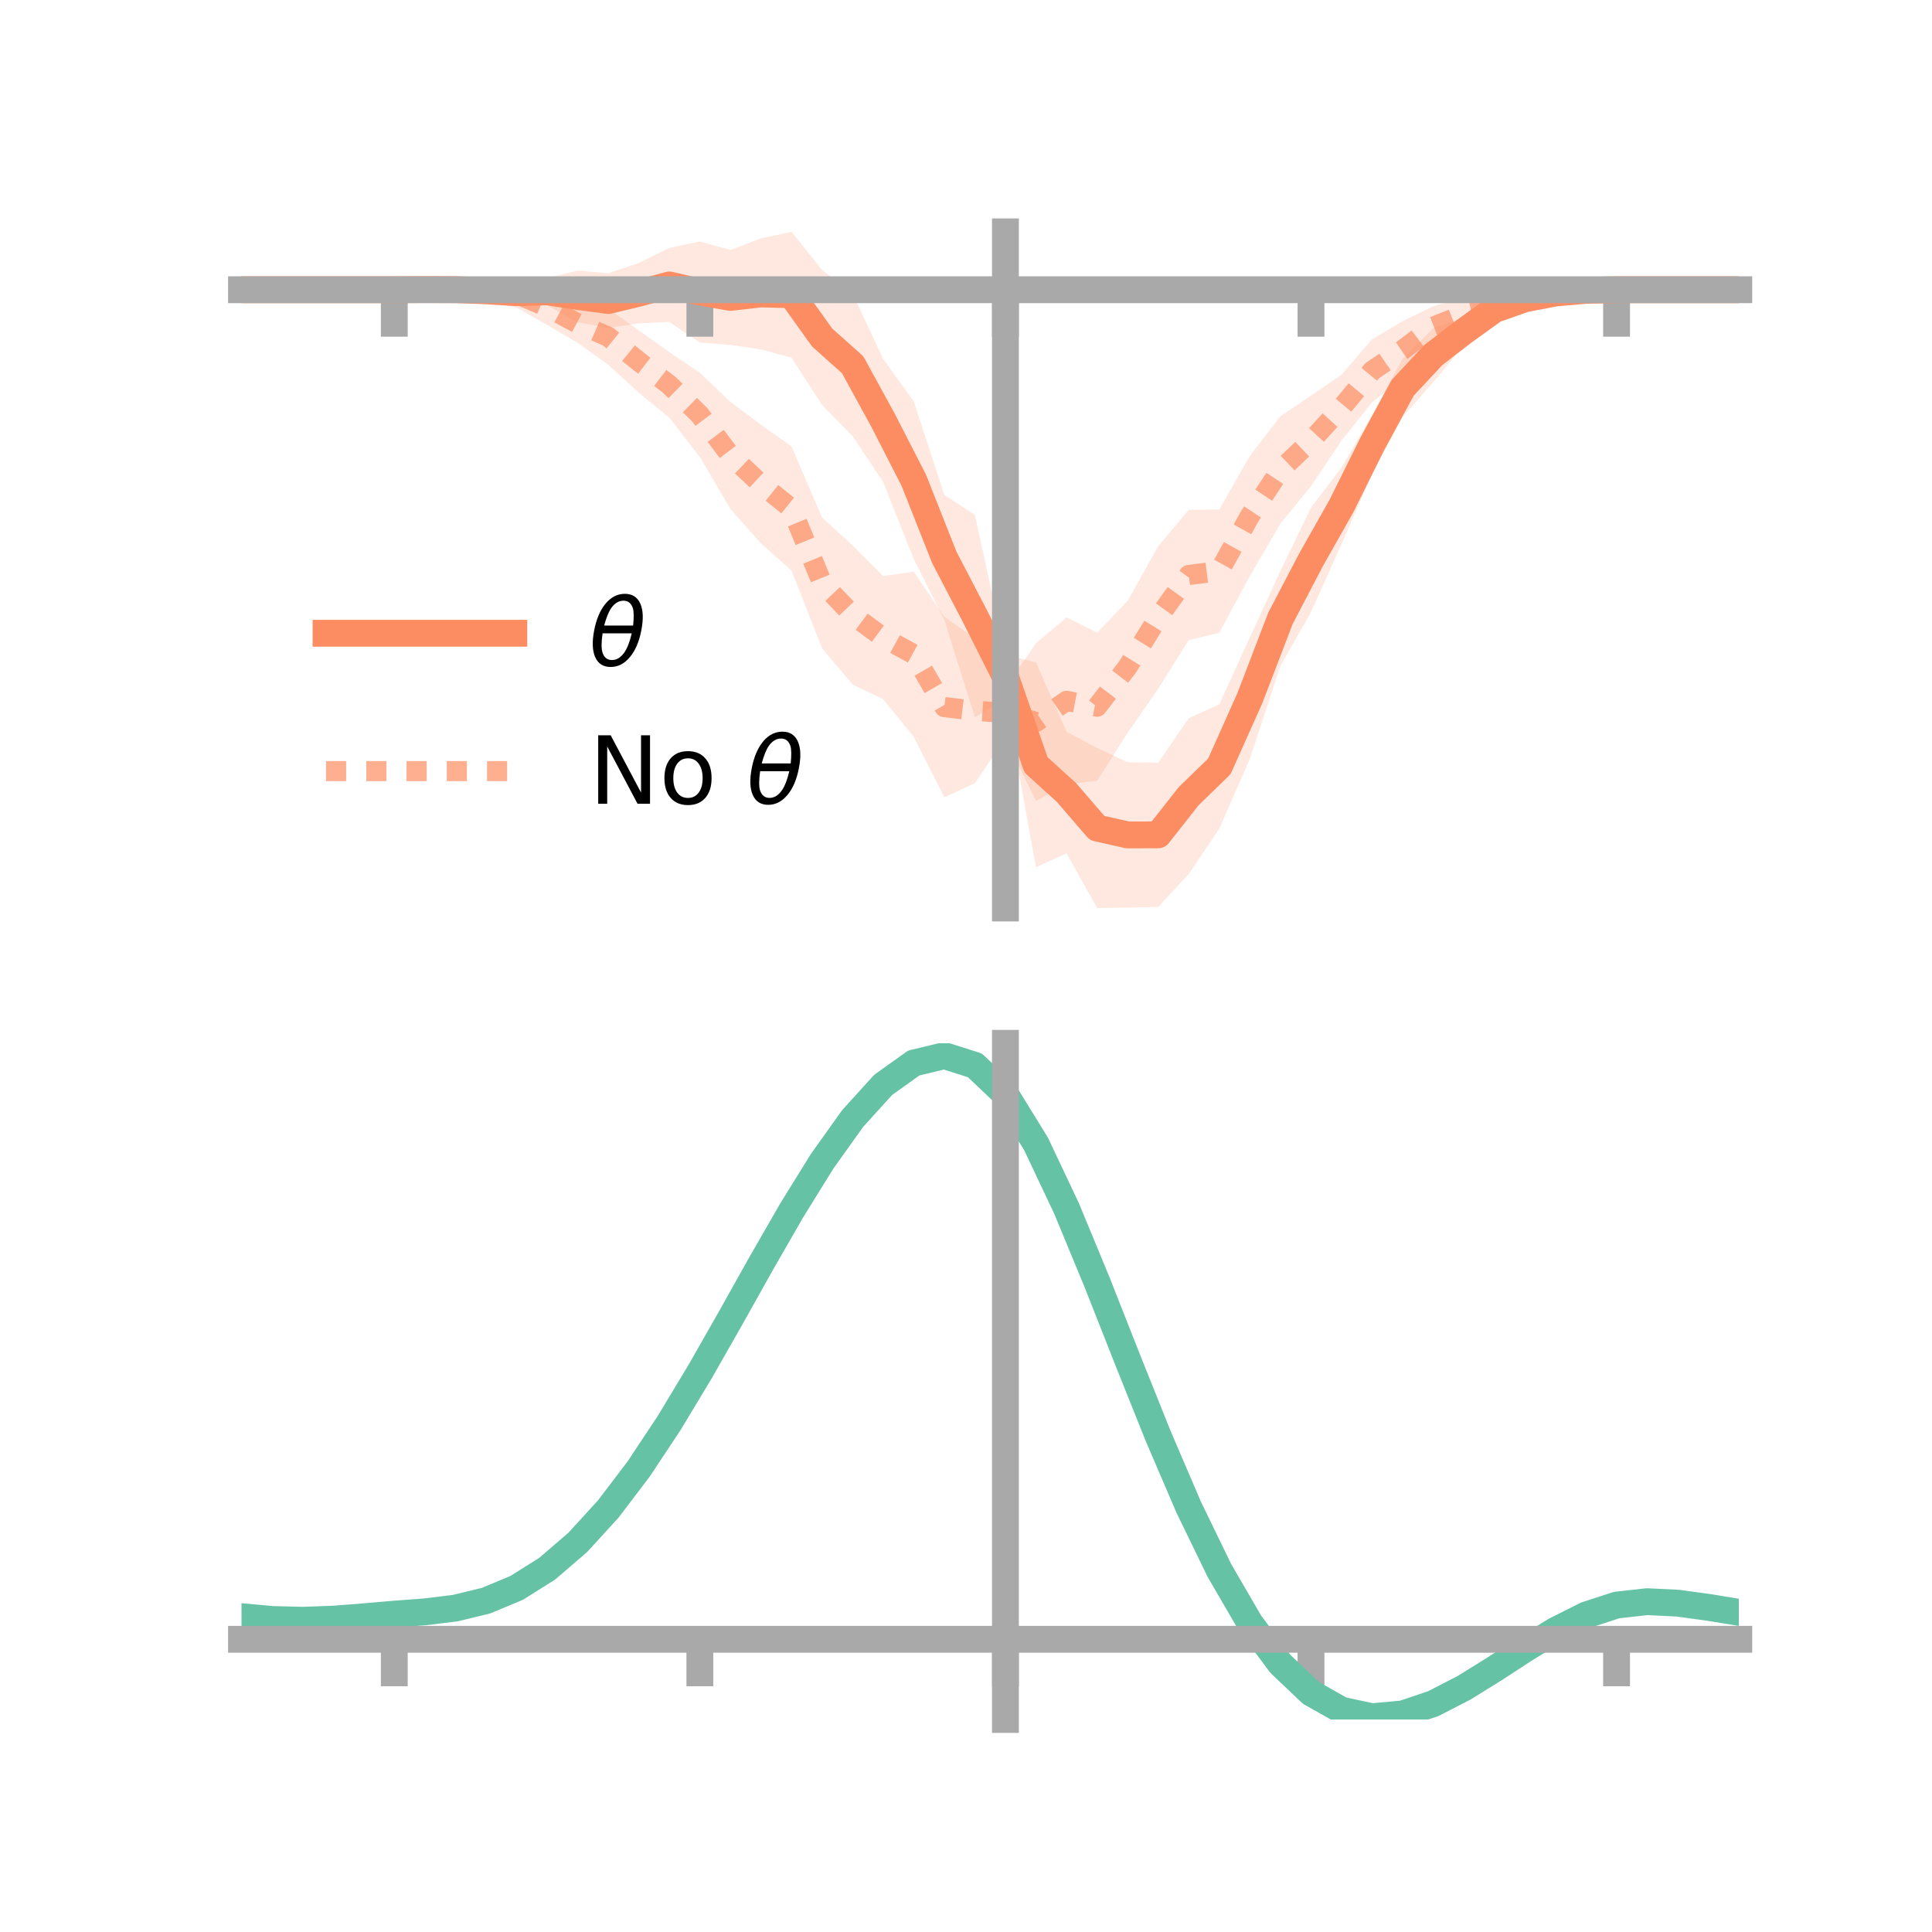 <?xml version="1.0" encoding="utf-8" standalone="no"?>
<!DOCTYPE svg PUBLIC "-//W3C//DTD SVG 1.1//EN"
  "http://www.w3.org/Graphics/SVG/1.1/DTD/svg11.dtd">
<!-- Created with matplotlib (https://matplotlib.org/) -->
<svg height="144pt" version="1.1" viewBox="0 0 144 144" width="144pt" xmlns="http://www.w3.org/2000/svg" xmlns:xlink="http://www.w3.org/1999/xlink">
 <defs>
  <style type="text/css">*{stroke-linecap:butt;stroke-linejoin:round;}</style>
 </defs>
 <g id="figure_1">
  <g id="patch_1">
   <path d="M 0 144 
L 144 144 
L 144 0 
L 0 0 
z
" style="fill:none;"/>
  </g>
  <g id="axes_1">
   <g id="patch_2">
    <path d="M 18 67.68 
L 129.6 67.68 
L 129.6 17.28 
L 18 17.28 
z
" style="fill:none;"/>
   </g>
   <g id="PolyCollection_1">
    <path clip-path="url(#p4f1266c545)" d="M 18 21.595 
L 18 21.595 
L 20.278 21.595 
L 22.555 21.595 
L 24.833 21.595 
L 27.11 21.595 
L 29.388 21.595 
L 31.665 21.469 
L 33.943 21.229 
L 36.22 21.094 
L 38.498 21.102 
L 40.776 20.75 
L 43.053 20.169 
L 45.331 20.368 
L 47.608 19.605 
L 49.886 18.485 
L 52.163 17.997 
L 54.441 18.632 
L 56.718 17.766 
L 58.996 17.28 
L 61.273 20.121 
L 63.551 21.87 
L 65.829 26.768 
L 68.106 29.917 
L 70.384 36.892 
L 72.661 38.374 
L 74.939 48.8 
L 77.216 49.371 
L 79.494 54.547 
L 81.771 55.755 
L 84.049 56.815 
L 86.327 56.85 
L 88.604 53.527 
L 90.882 52.496 
L 93.159 47.502 
L 95.437 42.55 
L 97.714 37.839 
L 99.992 34.842 
L 102.269 30.923 
L 104.547 26.738 
L 106.824 24.457 
L 109.102 23.682 
L 111.38 22.34 
L 113.657 21.68 
L 115.935 21.437 
L 118.212 21.521 
L 120.49 21.594 
L 122.767 21.595 
L 125.045 21.595 
L 127.322 21.595 
L 129.6 21.595 
L 129.6 21.595 
L 129.6 21.595 
L 127.322 21.595 
L 125.045 21.595 
L 122.767 21.595 
L 120.49 21.595 
L 118.212 21.757 
L 115.935 22.235 
L 113.657 22.867 
L 111.38 23.805 
L 109.102 25.744 
L 106.824 28.479 
L 104.547 31.071 
L 102.269 35.3 
L 99.992 40.554 
L 97.714 45.619 
L 95.437 49.63 
L 93.159 56.556 
L 90.882 61.754 
L 88.604 65.139 
L 86.327 67.599 
L 84.049 67.648 
L 81.771 67.68 
L 79.494 63.601 
L 77.216 64.639 
L 74.939 52.083 
L 72.661 53.462 
L 70.384 46.2 
L 68.106 41.664 
L 65.829 35.925 
L 63.551 32.504 
L 61.273 30.182 
L 58.996 26.66 
L 56.718 26.049 
L 54.441 25.705 
L 52.163 25.536 
L 49.886 23.992 
L 47.608 24.104 
L 45.331 24.432 
L 43.053 24.02 
L 40.776 22.748 
L 38.498 22.535 
L 36.22 22.257 
L 33.943 21.951 
L 31.665 21.692 
L 29.388 21.595 
L 27.11 21.595 
L 24.833 21.595 
L 22.555 21.595 
L 20.278 21.595 
L 18 21.595 
z
" style="fill:#fc8d62;fill-opacity:0.2;"/>
   </g>
   <g id="PolyCollection_2">
    <path clip-path="url(#p4f1266c545)" d="M 18 21.595 
L 18 21.595 
L 20.278 21.595 
L 22.555 21.595 
L 24.833 21.595 
L 27.11 21.595 
L 29.388 21.595 
L 31.665 21.476 
L 33.943 21.349 
L 36.22 21.192 
L 38.498 20.895 
L 40.776 21.558 
L 43.053 22.663 
L 45.331 23.013 
L 47.608 24.617 
L 49.886 26.246 
L 52.163 27.782 
L 54.441 29.954 
L 56.718 31.656 
L 58.996 33.28 
L 61.273 38.577 
L 63.551 40.653 
L 65.829 42.932 
L 68.106 42.609 
L 70.384 45.974 
L 72.661 47.578 
L 74.939 51.252 
L 77.216 47.94 
L 79.494 46.02 
L 81.771 47.156 
L 84.049 44.78 
L 86.327 40.704 
L 88.604 38.003 
L 90.882 37.968 
L 93.159 33.986 
L 95.437 31.021 
L 97.714 29.485 
L 99.992 27.925 
L 102.269 25.289 
L 104.547 23.936 
L 106.824 22.826 
L 109.102 22.193 
L 111.38 21.901 
L 113.657 21.449 
L 115.935 21.404 
L 118.212 21.496 
L 120.49 21.595 
L 122.767 21.595 
L 125.045 21.595 
L 127.322 21.595 
L 129.6 21.595 
L 129.6 21.595 
L 129.6 21.595 
L 127.322 21.595 
L 125.045 21.595 
L 122.767 21.595 
L 120.49 21.595 
L 118.212 21.751 
L 115.935 22.074 
L 113.657 22.656 
L 111.38 23.961 
L 109.102 24.715 
L 106.824 25.873 
L 104.547 28.221 
L 102.269 29.982 
L 99.992 32.836 
L 97.714 36.238 
L 95.437 39.027 
L 93.159 42.928 
L 90.882 47.162 
L 88.604 47.712 
L 86.327 51.332 
L 84.049 54.622 
L 81.771 58.191 
L 79.494 58.461 
L 77.216 59.694 
L 74.939 55.017 
L 72.661 58.372 
L 70.384 59.428 
L 68.106 54.921 
L 65.829 52.118 
L 63.551 51.024 
L 61.273 48.318 
L 58.996 42.533 
L 56.718 40.503 
L 54.441 37.933 
L 52.163 34.063 
L 49.886 31.128 
L 47.608 29.263 
L 45.331 27.183 
L 43.053 25.555 
L 40.776 24.212 
L 38.498 22.93 
L 36.22 22.466 
L 33.943 22.032 
L 31.665 21.715 
L 29.388 21.595 
L 27.11 21.595 
L 24.833 21.595 
L 22.555 21.595 
L 20.278 21.595 
L 18 21.595 
z
" style="fill:#fc8d62;fill-opacity:0.2;"/>
   </g>
   <g id="matplotlib.axis_1">
    <g id="xtick_1">
     <g id="line2d_1">
      <defs>
       <path d="M 0 0 
L 0 3.5 
" id="m1b54fdb8e0" style="stroke:#a9a9a9;stroke-width:2;"/>
      </defs>
      <g>
       <use style="fill:#a9a9a9;stroke:#a9a9a9;stroke-width:2;" x="29.388" xlink:href="#m1b54fdb8e0" y="21.595"/>
      </g>
     </g>
    </g>
    <g id="xtick_2">
     <g id="line2d_2">
      <g>
       <use style="fill:#a9a9a9;stroke:#a9a9a9;stroke-width:2;" x="52.163" xlink:href="#m1b54fdb8e0" y="21.595"/>
      </g>
     </g>
    </g>
    <g id="xtick_3">
     <g id="line2d_3">
      <g>
       <use style="fill:#a9a9a9;stroke:#a9a9a9;stroke-width:2;" x="74.939" xlink:href="#m1b54fdb8e0" y="21.595"/>
      </g>
     </g>
    </g>
    <g id="xtick_4">
     <g id="line2d_4">
      <g>
       <use style="fill:#a9a9a9;stroke:#a9a9a9;stroke-width:2;" x="97.714" xlink:href="#m1b54fdb8e0" y="21.595"/>
      </g>
     </g>
    </g>
    <g id="xtick_5">
     <g id="line2d_5">
      <g>
       <use style="fill:#a9a9a9;stroke:#a9a9a9;stroke-width:2;" x="120.49" xlink:href="#m1b54fdb8e0" y="21.595"/>
      </g>
     </g>
    </g>
   </g>
   <g id="matplotlib.axis_2"/>
   <g id="line2d_6">
    <path clip-path="url(#p4f1266c545)" d="M 18 21.595 
L 20.278 21.595 
L 22.555 21.595 
L 24.833 21.595 
L 27.11 21.595 
L 29.388 21.595 
L 31.665 21.581 
L 33.943 21.59 
L 36.22 21.675 
L 38.498 21.818 
L 40.776 21.749 
L 43.053 22.095 
L 45.331 22.4 
L 47.608 21.854 
L 49.886 21.239 
L 52.163 21.767 
L 54.441 22.168 
L 56.718 21.907 
L 58.996 21.97 
L 61.273 25.152 
L 63.551 27.187 
L 65.829 31.347 
L 68.106 35.791 
L 70.384 41.546 
L 72.661 45.918 
L 74.939 50.441 
L 77.216 57.005 
L 79.494 59.074 
L 81.771 61.717 
L 84.049 62.231 
L 86.327 62.224 
L 88.604 59.333 
L 90.882 57.125 
L 93.159 52.029 
L 95.437 46.09 
L 97.714 41.729 
L 99.992 37.698 
L 102.269 33.111 
L 104.547 28.905 
L 106.824 26.468 
L 109.102 24.713 
L 111.38 23.073 
L 113.657 22.273 
L 115.935 21.836 
L 118.212 21.639 
L 120.49 21.595 
L 122.767 21.595 
L 125.045 21.595 
L 127.322 21.595 
L 129.6 21.595 
" style="fill:none;stroke:#fc8d62;stroke-linecap:square;stroke-width:2;"/>
   </g>
   <g id="line2d_7">
    <path clip-path="url(#p4f1266c545)" d="M 18 21.595 
L 20.278 21.595 
L 22.555 21.595 
L 24.833 21.595 
L 27.11 21.595 
L 29.388 21.595 
L 31.665 21.596 
L 33.943 21.691 
L 36.22 21.829 
L 38.498 21.912 
L 40.776 22.885 
L 43.053 24.109 
L 45.331 25.098 
L 47.608 26.94 
L 49.886 28.687 
L 52.163 30.923 
L 54.441 33.943 
L 56.718 36.079 
L 58.996 37.907 
L 61.273 43.448 
L 63.551 45.838 
L 65.829 47.525 
L 68.106 48.765 
L 70.384 52.701 
L 72.661 52.975 
L 74.939 53.134 
L 77.216 53.817 
L 79.494 52.241 
L 81.771 52.673 
L 84.049 49.701 
L 86.327 46.018 
L 88.604 42.858 
L 90.882 42.565 
L 93.159 38.457 
L 95.437 35.024 
L 97.714 32.861 
L 99.992 30.381 
L 102.269 27.636 
L 104.547 26.079 
L 106.824 24.349 
L 109.102 23.454 
L 111.38 22.931 
L 113.657 22.052 
L 115.935 21.739 
L 118.212 21.624 
L 120.49 21.595 
L 122.767 21.595 
L 125.045 21.595 
L 127.322 21.595 
L 129.6 21.595 
" style="fill:none;stroke:#fc8d62;stroke-dasharray:1.5,1.5;stroke-dashoffset:0;stroke-opacity:0.7;stroke-width:1.5;"/>
   </g>
   <g id="patch_3">
    <path d="M 74.939 67.68 
L 74.939 17.28 
" style="fill:none;stroke:#a9a9a9;stroke-linecap:square;stroke-linejoin:miter;stroke-width:2;"/>
   </g>
   <g id="patch_4">
    <path d="M 129.6 67.68 
L 129.6 17.28 
" style="fill:none;"/>
   </g>
   <g id="patch_5">
    <path d="M 18 21.595 
L 129.6 21.595 
" style="fill:none;stroke:#a9a9a9;stroke-linecap:square;stroke-linejoin:miter;stroke-width:2;"/>
   </g>
   <g id="patch_6">
    <path d="M 18 17.28 
L 129.6 17.28 
" style="fill:none;"/>
   </g>
   <g id="legend_1">
    <g id="line2d_8">
     <path d="M 24.3 47.2 
L 38.3 47.2 
" style="fill:none;stroke:#fc8d62;stroke-linecap:square;stroke-width:2;"/>
    </g>
    <g id="line2d_9"/>
    <g id="text_1">
     <!-- $\theta$ -->
     <g transform="translate(43.9 49.65)scale(0.07 -0.07)">
      <defs>
       <path d="M 45.516 34.672 
L 14.453 34.672 
Q 12.359 20.062 14.5 13.875 
Q 17.188 6.25 24.469 6.25 
Q 31.781 6.25 37.359 13.922 
Q 42.234 20.656 45.516 34.672 
z
M 47.016 42.969 
Q 48.344 56.844 46.625 61.719 
Q 43.953 69.438 36.766 69.438 
Q 29.297 69.438 23.828 61.812 
Q 19.531 55.672 16.156 42.969 
z
M 38.188 76.766 
Q 49.906 76.766 54.594 66.406 
Q 59.281 56.109 55.719 37.844 
Q 52.203 19.625 43.453 9.281 
Q 34.766 -1.125 23.047 -1.125 
Q 11.281 -1.125 6.641 9.281 
Q 2 19.625 5.516 37.844 
Q 9.078 56.109 17.719 66.406 
Q 26.422 76.766 38.188 76.766 
z
" id="DejaVuSans-Oblique-952"/>
      </defs>
      <use transform="translate(0 0.234)" xlink:href="#DejaVuSans-Oblique-952"/>
     </g>
    </g>
    <g id="line2d_10">
     <path d="M 24.3 57.474 
L 38.3 57.474 
" style="fill:none;stroke:#fc8d62;stroke-dasharray:1.5,1.5;stroke-dashoffset:0;stroke-opacity:0.7;stroke-width:1.5;"/>
    </g>
    <g id="line2d_11"/>
    <g id="text_2">
     <!-- No $\theta$ -->
     <g transform="translate(43.9 59.924)scale(0.07 -0.07)">
      <defs>
       <path d="M 9.812 72.906 
L 23.094 72.906 
L 55.422 11.922 
L 55.422 72.906 
L 64.984 72.906 
L 64.984 0 
L 51.703 0 
L 19.391 60.984 
L 19.391 0 
L 9.812 0 
z
" id="DejaVuSans-78"/>
       <path d="M 30.609 48.391 
Q 23.391 48.391 19.188 42.75 
Q 14.984 37.109 14.984 27.297 
Q 14.984 17.484 19.156 11.844 
Q 23.344 6.203 30.609 6.203 
Q 37.797 6.203 41.984 11.859 
Q 46.188 17.531 46.188 27.297 
Q 46.188 37.016 41.984 42.703 
Q 37.797 48.391 30.609 48.391 
z
M 30.609 56 
Q 42.328 56 49.016 48.375 
Q 55.719 40.766 55.719 27.297 
Q 55.719 13.875 49.016 6.219 
Q 42.328 -1.422 30.609 -1.422 
Q 18.844 -1.422 12.172 6.219 
Q 5.516 13.875 5.516 27.297 
Q 5.516 40.766 12.172 48.375 
Q 18.844 56 30.609 56 
z
" id="DejaVuSans-111"/>
       <path id="DejaVuSans-32"/>
      </defs>
      <use transform="translate(0 0.234)" xlink:href="#DejaVuSans-78"/>
      <use transform="translate(74.805 0.234)" xlink:href="#DejaVuSans-111"/>
      <use transform="translate(135.986 0.234)" xlink:href="#DejaVuSans-32"/>
      <use transform="translate(167.773 0.234)" xlink:href="#DejaVuSans-Oblique-952"/>
     </g>
    </g>
   </g>
  </g>
  <g id="axes_2">
   <g id="patch_7">
    <path d="M 18 128.16 
L 129.6 128.16 
L 129.6 77.76 
L 18 77.76 
z
" style="fill:none;"/>
   </g>
   <g id="PolyCollection_3">
    <path clip-path="url(#p2076e0cb5c)" d="M 18 120.536 
L 18 120.459 
L 20.278 120.675 
L 22.555 120.736 
L 24.833 120.648 
L 27.11 120.461 
L 29.388 120.256 
L 31.665 120.08 
L 33.943 119.795 
L 36.22 119.237 
L 38.498 118.279 
L 40.776 116.829 
L 43.053 114.835 
L 45.331 112.288 
L 47.608 109.222 
L 49.886 105.704 
L 52.163 101.835 
L 54.441 97.745 
L 56.718 93.588 
L 58.996 89.538 
L 61.273 85.786 
L 63.551 82.53 
L 65.829 79.972 
L 68.106 78.316 
L 70.384 77.76 
L 72.661 78.493 
L 74.939 80.684 
L 77.216 84.425 
L 79.494 89.312 
L 81.771 94.897 
L 84.049 100.76 
L 86.327 106.537 
L 88.604 111.926 
L 90.882 116.694 
L 93.159 120.676 
L 95.437 123.775 
L 97.714 125.96 
L 99.992 127.259 
L 102.269 127.75 
L 104.547 127.548 
L 106.824 126.793 
L 109.102 125.64 
L 111.38 124.253 
L 113.657 122.793 
L 115.935 121.422 
L 118.212 120.292 
L 120.49 119.553 
L 122.767 119.301 
L 125.045 119.418 
L 127.322 119.738 
L 129.6 120.122 
L 129.6 120.224 
L 129.6 120.224 
L 127.322 119.865 
L 125.045 119.562 
L 122.767 119.456 
L 120.49 119.712 
L 118.212 120.461 
L 115.935 121.618 
L 113.657 123.034 
L 111.38 124.544 
L 109.102 125.979 
L 106.824 127.168 
L 104.547 127.946 
L 102.269 128.16 
L 99.992 127.678 
L 97.714 126.4 
L 95.437 124.264 
L 93.159 121.251 
L 90.882 117.392 
L 88.604 112.774 
L 86.327 107.552 
L 84.049 101.948 
L 81.771 96.255 
L 79.494 90.827 
L 77.216 86.075 
L 74.939 82.438 
L 72.661 80.313 
L 70.384 79.605 
L 68.106 80.145 
L 65.829 81.744 
L 63.551 84.207 
L 61.273 87.336 
L 58.996 90.935 
L 56.718 94.812 
L 54.441 98.787 
L 52.163 102.692 
L 49.886 106.384 
L 47.608 109.741 
L 45.331 112.669 
L 43.053 115.108 
L 40.776 117.028 
L 38.498 118.438 
L 36.22 119.376 
L 33.943 119.923 
L 31.665 120.199 
L 29.388 120.363 
L 27.11 120.553 
L 24.833 120.72 
L 22.555 120.793 
L 20.278 120.734 
L 18 120.536 
z
" style="fill:#66c2a5;fill-opacity:0.2;"/>
   </g>
   <g id="matplotlib.axis_3">
    <g id="xtick_6">
     <g id="line2d_12">
      <g>
       <use style="fill:#a9a9a9;stroke:#a9a9a9;stroke-width:2;" x="29.388" xlink:href="#m1b54fdb8e0" y="122.183"/>
      </g>
     </g>
    </g>
    <g id="xtick_7">
     <g id="line2d_13">
      <g>
       <use style="fill:#a9a9a9;stroke:#a9a9a9;stroke-width:2;" x="52.163" xlink:href="#m1b54fdb8e0" y="122.183"/>
      </g>
     </g>
    </g>
    <g id="xtick_8">
     <g id="line2d_14">
      <g>
       <use style="fill:#a9a9a9;stroke:#a9a9a9;stroke-width:2;" x="74.939" xlink:href="#m1b54fdb8e0" y="122.183"/>
      </g>
     </g>
    </g>
    <g id="xtick_9">
     <g id="line2d_15">
      <g>
       <use style="fill:#a9a9a9;stroke:#a9a9a9;stroke-width:2;" x="97.714" xlink:href="#m1b54fdb8e0" y="122.183"/>
      </g>
     </g>
    </g>
    <g id="xtick_10">
     <g id="line2d_16">
      <g>
       <use style="fill:#a9a9a9;stroke:#a9a9a9;stroke-width:2;" x="120.49" xlink:href="#m1b54fdb8e0" y="122.183"/>
      </g>
     </g>
    </g>
   </g>
   <g id="matplotlib.axis_4"/>
   <g id="line2d_17">
    <path clip-path="url(#p2076e0cb5c)" d="M 18 120.497 
L 20.278 120.705 
L 22.555 120.765 
L 24.833 120.684 
L 27.11 120.507 
L 29.388 120.309 
L 31.665 120.139 
L 33.943 119.859 
L 36.22 119.306 
L 38.498 118.358 
L 40.776 116.928 
L 43.053 114.971 
L 45.331 112.479 
L 47.608 109.481 
L 49.886 106.044 
L 52.163 102.264 
L 54.441 98.266 
L 56.718 94.2 
L 58.996 90.237 
L 61.273 86.561 
L 63.551 83.368 
L 65.829 80.858 
L 68.106 79.231 
L 70.384 78.683 
L 72.661 79.403 
L 74.939 81.561 
L 77.216 85.25 
L 79.494 90.07 
L 81.771 95.576 
L 84.049 101.354 
L 86.327 107.044 
L 88.604 112.35 
L 90.882 117.043 
L 93.159 120.963 
L 95.437 124.02 
L 97.714 126.18 
L 99.992 127.469 
L 102.269 127.955 
L 104.547 127.747 
L 106.824 126.981 
L 109.102 125.81 
L 111.38 124.398 
L 113.657 122.914 
L 115.935 121.52 
L 118.212 120.376 
L 120.49 119.633 
L 122.767 119.379 
L 125.045 119.49 
L 127.322 119.801 
L 129.6 120.173 
" style="fill:none;stroke:#66c2a5;stroke-linecap:square;stroke-width:2;"/>
   </g>
   <g id="patch_8">
    <path d="M 74.939 128.16 
L 74.939 77.76 
" style="fill:none;stroke:#a9a9a9;stroke-linecap:square;stroke-linejoin:miter;stroke-width:2;"/>
   </g>
   <g id="patch_9">
    <path d="M 129.6 128.16 
L 129.6 77.76 
" style="fill:none;"/>
   </g>
   <g id="patch_10">
    <path d="M 18 122.183 
L 129.6 122.183 
" style="fill:none;stroke:#a9a9a9;stroke-linecap:square;stroke-linejoin:miter;stroke-width:2;"/>
   </g>
   <g id="patch_11">
    <path d="M 18 77.76 
L 129.6 77.76 
" style="fill:none;"/>
   </g>
  </g>
 </g>
 <defs>
  <clipPath id="p4f1266c545">
   <rect height="50.4" width="111.6" x="18" y="17.28"/>
  </clipPath>
  <clipPath id="p2076e0cb5c">
   <rect height="50.4" width="111.6" x="18" y="77.76"/>
  </clipPath>
 </defs>
</svg>
